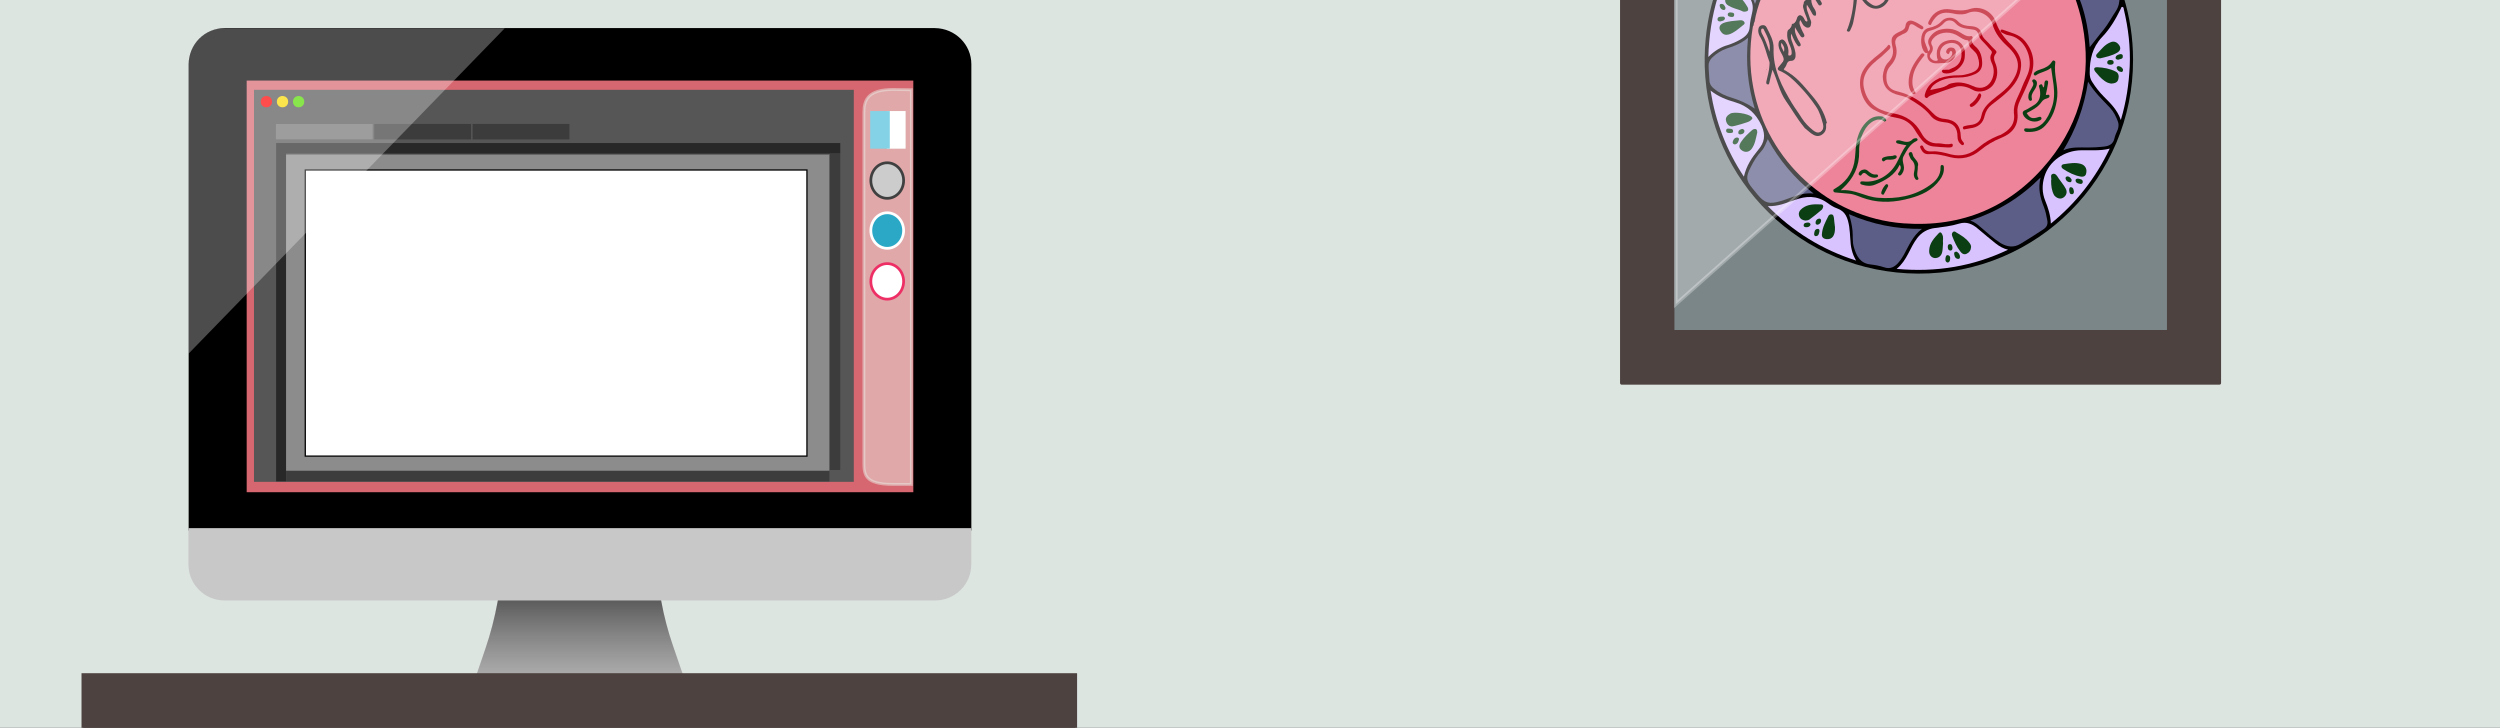 <?xml version="1.0" encoding="utf-8"?>
<!-- Generator: Adobe Illustrator 21.1.0, SVG Export Plug-In . SVG Version: 6.00 Build 0)  -->
<svg version="1.1" id="Layer_1" xmlns="http://www.w3.org/2000/svg" xmlns:xlink="http://www.w3.org/1999/xlink" x="0px" y="0px"
	 viewBox="0 0 900 262" style="enable-background:new 0 0 900 262;" xml:space="preserve">
<rect x="0" y="0" width="900" height="262" fill="#333333" stroke="none"/>
<style type="text/css">
	.st0{fill:#DDE5E1;stroke:#DDE5E1;stroke-linecap:round;stroke-linejoin:round;stroke-miterlimit:10;}
	.st1{fill:#4D4240;stroke:#4D4240;stroke-width:1.167;stroke-linecap:round;stroke-linejoin:round;stroke-miterlimit:10;}
	.st2{fill:#7B8689;stroke:#7B8689;stroke-miterlimit:10;}
	.st3{fill:#ED849A;}
	.st4{fill:#D9C3FF;}
	.st5{fill:#5D5E87;}
	.st6{fill:#030303;}
	.st7{fill:#B80014;}
	.st8{fill:#0C3E14;}
	.st9{fill:#B80114;}
	
		.st10{opacity:0.3;fill:#FFFFFF;stroke:#FFFFFF;stroke-width:1.303;stroke-linecap:round;stroke-miterlimit:10;enable-background:new    ;}
	.st11{fill:#C8C8C8;}
	.st12{fill:url(#SVGID_1_);}
	.st13{stroke:#000000;stroke-width:0.971;stroke-miterlimit:10;}
	.st14{fill:#D6666F;stroke:#D6666F;stroke-width:0.99;stroke-miterlimit:10;}
	.st15{opacity:0.5;fill:#EBEAE4;stroke:#EBEAE4;stroke-width:1.043;stroke-miterlimit:10;enable-background:new    ;}
	.st16{fill:#CCCCCC;stroke:#404040;stroke-width:0.99;stroke-miterlimit:10;}
	.st17{fill:#2AA8C6;stroke:#FFFFFF;stroke-width:0.99;stroke-miterlimit:10;}
	.st18{fill:#FFFFFF;stroke:#ED2F65;stroke-width:0.99;stroke-miterlimit:10;}
	.st19{fill:#FFFFFF;stroke:#FFFFFF;stroke-width:1.043;stroke-miterlimit:10;}
	.st20{fill:#83D2E5;stroke:#83D2E5;stroke-width:1.043;stroke-miterlimit:10;}
	.st21{fill:#C8C8C8;stroke:#C8C8C8;stroke-width:0.923;stroke-miterlimit:10;}
	.st22{fill:#565656;stroke:#565656;stroke-width:0.923;stroke-miterlimit:10;}
	.st23{fill:#FF0000;stroke:#FF0000;stroke-width:0.457;stroke-miterlimit:10;}
	.st24{fill:#FADA00;stroke:#FADA00;stroke-width:0.457;stroke-miterlimit:10;}
	.st25{fill:#55DA00;stroke:#55DA00;stroke-width:0.457;stroke-miterlimit:10;}
	.st26{fill:#737373;stroke:#737373;stroke-width:0.923;stroke-miterlimit:10;}
	.st27{fill:#3C3C3C;stroke:#3C3C3C;stroke-width:0.971;stroke-miterlimit:10;}
	.st28{fill:#282828;}
	.st29{fill:#8C8C8C;}
	.st30{fill:#3C3C3C;}
	.st31{fill:#FFFFFF;stroke:#000000;stroke-width:0.461;stroke-miterlimit:10;}
	.st32{opacity:0.3;}
	.st33{fill:#FFFFFF;}
	.st34{fill:#4D4240;stroke:#4D4240;stroke-width:1.307;stroke-miterlimit:10;}
</style>
<rect x="0.3" class="st0" width="899.5" height="261.6"/>
<g>
	<rect x="583.8" y="-0.7" class="st1" width="215.2" height="138.6"/>
	<rect x="603.3" y="-0.7" class="st2" width="176.3" height="119"/>
	<g>
		<path d="M651.9-1.1h-0.5h-0.3h-0.4H650h-0.5h-15.4h-1.5h-2h-0.9H626h-5h-2.7H617c-2.4,7.8-3.5,16.2-3.3,25
			c1.2,41.3,34.8,74.4,76.8,74.6c43.2,0.2,77.5-34.9,77.4-77c0-7.9-1.2-15.5-3.4-22.6H763h-14.6H747h-64.7h-3.6H671h-1.4h-0.9h-1.2
			H660h-0.8h-2.3h-0.7h-0.7h-0.3h-0.6h-0.4h-0.8H653C653-1.1,651.9-1.1,651.9-1.1z"/>
		<path class="st3" d="M631.6,8.1c0.5-3.2,1.4-6.2,2.6-9.2h15.9c-0.2,0.3-0.5,0.5-0.7,0.7c-1.2,0.8-1.4,2-1,3.2
			c0.4,1.1,0.4,2-1.1,2.2c-0.3,0-0.6,0.2-0.8,0.5c-1.4,2.3-3.5,4.1-3.9,7c-0.1,0.5-0.3,0.7-0.7,0.9c-0.3,0.1-0.6,0.2-0.8,0.3
			c-2.3,1.2-2.4,1.2-3.3-1.4c-0.3-0.8-0.6-1.6-1-2.4c-0.9-1.6-1.6-1.9-3.5-1.3C632.2,9,632.2,9,631.6,8.1z"/>
		<path class="st3" d="M668.7-1.1h-1.2H660h-0.8c-0.6,0.5-1.5,0.5-2.3,0h-0.7h-0.7h-0.3c0.1,0.5,0.5,0.9,0.8,1.4
			c0.8,1.1,0.6,1.7-0.8,2c-0.8,0.1-1.3,0.5-1.4,1.3c0,0.2-0.1,0.5-0.2,0.7c-0.1,0.1-0.1,0.2-0.3,0.2h-0.1c-0.6,0-0.8-0.6-1.1-1
			c-0.3-0.6-0.6-1.2-0.9-1.7c-0.2-0.4-0.5-0.8-1.1-0.7c-0.6,0.2-0.6,0.8-0.5,1.3c0.3,1.1,0.7,2.2,1.2,3.3c0.2,0.6,0.5,1.2,0.5,1.9
			c0,0.5,0,1.1-0.5,1.3c-0.6,0.3-1-0.2-1.5-0.6c-0.3-0.3-0.5-0.7-0.7-1s-0.4-0.9-1-0.6c-0.5,0.2-0.5,0.7-0.4,1.2
			c0.2,1.1,0.7,2,1.1,3c0.2,0.4,0.5,0.7,0.2,1.2c-0.8-0.5-1-1.3-1.5-2c-0.2-0.3-0.5-0.9-1-0.8c0,0,0,0-0.1,0h-0.1
			c-0.5,0.2-0.4,0.8-0.3,1.3c0.2,1.1,0.6,2.1,1.1,3.1c0.2,0.4,0.6,0.8,0.5,1.6c-1.1-1-1.4-2.2-2-3.2c-0.2-0.3-0.2-0.8-0.7-0.7
			c0,0,0,0-0.1,0h-0.1c-0.5,0.2-0.5,0.6-0.4,1c0.1,0.9,0.3,1.7,0.6,2.5c0.5,1.3,1,2.5,1,3.9c0,1.1-0.4,1.9-1.6,2
			c-0.5,0.1-0.9,0.3-1.2,0.7c-0.9,1.5-1.3,2.1-1.1,2.7c0,0.1,0.1,0.1,0.1,0.2c0.3,0.4,0.9,0.9,1.9,1.6c3.6,2.6,6.4,6,9.1,9.5
			c2,2.5,3.5,5.3,4.1,8.5c0.1,0.5,0.3,1.1,0.2,1.6c-0.3,2.2-2.3,3.1-4.3,2c-1.1-0.6-1.8-1.8-3.1-2.2l0,0c-0.1,0-0.2,0-0.2-0.1
			c-0.8-0.2-1.4-0.6-1.8-1.3c-3-4.7-6.6-9.1-8.3-14.6c-0.1-0.5-0.4-1-1-1c-0.5,0-0.6,0.6-0.8,1c-0.3,0.7-0.6,1.4-1.5,1.1
			s-1-1.1-0.8-1.9c0.4-1.4,0.4-2.9,1.2-4.2c0.2-0.3,0.3-0.7,0.2-1c-0.8-3.1-1.7-6.2-3.1-9c-0.5-1.1-1-2-0.7-3.3V11
			c0.1-0.4,0-0.6,0-0.9c-0.2-0.6-0.7-0.8-1.5-0.9c-0.1,0.2-0.2,0.4-0.2,0.6c-1.2,7.3-1.2,14.5,0.2,21.8c4.9,26.3,27.3,46.8,54,48.8
			c21.3,1.6,39.1-6,52.5-22.6c11.5-14.3,15.4-30.9,12-48.9c-0.7-3.6-1.7-7-2.9-10.3h-64.7h-3.6H671h-1.4h-0.9V-1.1z"/>
		<path class="st4" d="M722.9,89.9c-12.6,6-25.8,8.2-40.1,6.9c3.8-3.1,4.7-7.6,7.4-11.1c1.6-2.1,3.8-3.3,6.3-3.6
			c3-0.4,5.9-0.7,8.8-1.6c2.7-0.8,4.7,0.1,6.7,1.8c2.1,1.8,4.3,3.6,6.4,5.3C719.8,88.7,721.2,89.5,722.9,89.9z"/>
		<path class="st5" d="M734.6,63.9c-1,4-0.1,7.3,1.2,10.6c0.6,1.5,0.9,3.1,1.2,4.7c0.3,1.3,0,2.4-1.3,3.3c-2.7,1.8-5.4,3.5-8.2,5.2
			c-2.6,1.6-4.9,1.2-7.3-0.2c-2.5-1.6-4.7-3.6-6.9-5.5c-1.2-1-2.2-2-4-2.6C719.1,76.2,727.3,71.2,734.6,63.9z"/>
		<path class="st3" d="M656.5,44.5c0.3,1.3-0.2,2.6-1.2,3.2c-1.2,0.7-2.1,0.1-3-0.5c-2.4-1.7-3.9-4.2-5.6-6.5
			c-4-5.2-6.1-11.3-8.4-17.3c-0.5-1.2-0.4-2.5-0.3-3.8c0.2-3-0.5-5.7-1.8-8.4c-0.2-0.4-0.3-0.8-0.6-1.1c-0.4-0.5-0.8-0.8-1.5-0.6
			c-0.6,0.2-0.8,0.7-0.8,1.3c-0.1,0.8,0.2,1.5,0.6,2.2c1.6,2.9,2.3,6,3.4,9.1c0.4,1.1-0.1,2.3-0.2,3.5c-0.2,1.2-0.6,2.3-0.6,3.5
			c0.6-1,0.6-2.1,0.9-3.1c0.1-0.4,0.1-0.9,0.6-1h0.1c0,0,0,0,0.1,0c0.5,0,0.6,0.5,0.8,0.8c1,2.2,1.7,4.4,2.5,6.7
			c1.4,3.6,4.1,6.4,5.9,9.7c0.7,1.2,1.8,2.1,2.3,3.5c0,0.1,0.1,0.2,0.1,0.3c-1.3-0.1-2.1-0.7-2.8-1.8c-1.2-2.1-2.5-4.1-4-6.1
			c-1.8-2.5-3-5.2-4-8.1c-0.2-0.4-0.2-0.9-0.7-1.1c-0.4,0.3-0.4,0.8-0.5,1.2c-0.1,1-0.7,1.5-1.7,1.3c-1-0.1-1.5-0.9-1.4-1.8
			c0.2-1.4,0.3-3.1,1-4.2c1-1.5,0.2-2.7-0.2-3.9c-0.9-2.7-1.4-5.6-3.1-8c-0.3-0.5-0.2-1.1,0-1.6c0.3-1.1,0.1-2-1.1-2.4
			c0-0.5,0-1.1,0.3-1.6c0.5,0.7,1,0.5,1.6,0.2c1.5-0.8,2.9-0.4,3.6,1.1c0.8,1.6,1.5,3.3,2.2,4.9c1.1-0.2,1.6-1.5,2.8-1.4
			c0.1,0,0.3-0.2,0.3-0.3c-0.5-2,1.6-2.9,1.8-4.7c0-0.4,0.3-0.7,0.7-0.9c0.6-0.2,0.9-0.6,1.1-1.3c0.2-0.8,0.9-1.2,1.7-1.3
			c1,0,0.9-0.5,0.7-1.2c-0.6-1.7-0.6-3.2,1.2-4.2c0.1-0.1,0.2-0.2,0.4-0.3h1.5c-0.2,0.7-0.6,1.2-1.2,1.6c-0.7,0.4-0.8,1.1-0.6,1.9
			c0.2,1.2,0.7,2.3,1.1,3.5c0.2,0.4,0.3,0.7,0.4,1.1c0,0.4,0.1,0.9-0.3,1.1c-0.4,0.2-0.7-0.2-1-0.5c-0.1-0.2-0.2-0.3-0.3-0.5
			c-0.3-0.5-0.6-1.1-1.3-1.1c-0.8,0-0.7,0.9-1,1.4c-0.6,1-1.5,1.8-2.2,2.7c-1.2,1.5-1.1,3-0.7,4.5c0.2,0.8,0.6,1.5,0.8,2.3
			c0.1,0.5,0.3,1,0.3,1.5c0,0.8,0.1,2-1,2c-1.2,0-0.9-1.1-0.9-1.9c0-1.2-0.2-2.2-0.9-3.2c-0.3-0.4-0.6-0.7-1.1-0.6
			c-0.4,0.2-0.5,0.6-0.5,1c-0.1,1.1,0.3,2,0.8,2.9c1.3,2.3,1.3,3-0.5,5c-0.7,0.8-0.5,1.2,0.3,1.6c5.9,3,9.5,8.2,13.1,13.4
			C655.5,40.5,656,42.6,656.5,44.5z"/>
		<path class="st3" d="M652.9-1.1h0.4c0.1,0.2,0.2,0.3,0.3,0.5c0.5,0.5,0.7,1.3,1.5,1.6c0-0.7-0.5-1.2-0.8-1.7
			c-0.1-0.1-0.2-0.3-0.2-0.4h0.4h0.6h0.3c0.1,0.4,0.3,0.6,0.6,0.9c0.8,0.6,1,1.3,0.8,2.1c-0.2,0.9-1.1,0.8-1.8,0.8
			c-0.6,0-0.9,0.1-0.8,0.9c0.1,0.6-0.3,1.1-0.8,1.5c-0.1-0.2-0.2-0.4-0.3-0.6c-0.5-1-0.9-2-1.4-3c-0.2-0.4-0.4-0.7-0.4-1.1
			c0-0.5-0.1-1,0.1-1.5h0.5H652.9z"/>
		<path class="st3" d="M660-1.1c-0.3,0.4-0.8,0.7-1.4,0.7c-1,0.1-1.7-0.1-2.4-0.7H660z"/>
		<path class="st5" d="M691.9,82.4c-3.3,2.5-4.7,6-6.5,9.3c-0.5,0.8-1,1.7-1.6,2.4c-1.4,1.8-3.1,3-5.6,2.1c-1.5-0.5-3.1-0.8-4.8-1
			c-3.8-0.4-5.1-3.1-6-6.2c-0.6-2-0.3-4-0.5-6c-0.2-1.9-0.6-3.8-1.3-5.9C674.1,80.8,682.7,82.5,691.9,82.4z"/>
		<path class="st4" d="M636.4,74.2c3.7,0.2,6.7-1.2,9.7-2.2c4.1-1.5,7.9-1.7,11.7,1c1.1,0.8,2.3,1.6,3.5,2c3.2,1.1,3.9,3.6,4.4,6.5
			c0.2,1.4,0.3,2.9,0.4,4.4c0.1,2.8,0.6,5.4,2.1,7.9C656,89.9,645.6,83.5,636.4,74.2z"/>
		<path class="st5" d="M763-1.1c0.1,1.8-0.3,3.6-1.3,5.1c-1.5,2.2-2.7,4.6-4.4,6.7c-1.7,2-3.2,4.1-5,6.3c-0.4-5.4-1.3-10.6-3-15.6
			c-0.3-0.8-0.6-1.6-0.9-2.4L763-1.1L763-1.1z"/>
		<path class="st4" d="M763.5,43.2c-1.3-3.7-3.7-6-6.1-8.4c-1.6-1.6-3-3.4-4.2-5.3c-0.7-1-0.9-2.1-0.9-3.3c0-4.8,0.9-9.1,4.4-12.8
			c2.9-3,5-6.6,6.8-10.3c0.1-0.3,0.2-0.7,0.6-0.6c0.5,0.1,0.4,0.7,0.5,1c1.6,6.7,2.4,13.5,2.1,20.3
			C766.4,30.2,765.5,36.5,763.5,43.2z"/>
		<path class="st5" d="M652.9,69.7c-4.4-0.6-8,1.6-11.9,2.7c-4.1,1.2-5.7,0.8-8.4-2.5c-0.6-0.7-1.2-1.5-1.8-2.2
			c-2.3-2.8-2.3-4.1-0.5-7.6c1-2,2.2-4,3.8-5.7c1.1-1.2,1.6-2.7,2.3-4.3C640.6,57.8,646.1,64.2,652.9,69.7z"/>
		<path class="st5" d="M632.7-1.1c-0.3,0.8-0.6,1.6-0.9,2.5c-0.3-0.9-0.7-1.7-1.1-2.5H632.7z"/>
		<path class="st4" d="M738.3,80.5c-0.1-3.1-1-5.7-2-8.2c-1.2-2.9-1.2-5.8-0.3-8.8c1.7-5.5,7.1-9.3,13.2-9.4
			c3.4-0.1,6.8,0.3,10.3-0.6C754.4,64.2,747.4,73.1,738.3,80.5z"/>
		<path class="st5" d="M751.7,29.4c2.3,3.9,5.2,6.5,7.9,9.4c1.4,1.5,2.2,3.2,2.9,5.1c0.3,0.9,0.2,1.8-0.1,2.7
			c-0.4,1.1-1,2.1-1.2,3.2c-0.5,2.2-2,2.8-4,3c-1.8,0.2-3.6,0.3-5.4,0.3c-3,0-6.1-0.3-9,1C747.3,46.6,750.3,38.6,751.7,29.4z"/>
		<path class="st5" d="M631.7,39.1c-2.6-1.8-5.3-3-8.2-3.9c-2.4-0.7-4.6-1.7-6.6-3.4c-0.9-0.7-1.5-1.7-1.5-2.9
			c-0.1-1.8-0.3-3.6-0.3-5.4c0-1,0.4-1.8,1.1-2.6c1.6-1.6,3.5-2.8,5.6-3.5c2.6-0.8,5.1-1.8,7.5-3.8
			C628.4,22.5,629.2,30.8,631.7,39.1z"/>
		<path class="st4" d="M615.8,32.6c2.8,2.2,5.7,3.3,8.8,4.2c4.5,1.3,7.6,4.1,9.6,8.5c1.5,3.4,1,6-1.2,8.6c-2.3,2.8-4.3,5.7-5.2,9.7
			C621.5,54.1,617.6,43.9,615.8,32.6z"/>
		<path class="st4" d="M630.8,4.4c-0.4,1.7-0.8,3.5-0.9,5.2c-0.1,2.4-1.7,3.7-3.5,4.7c-1.4,0.8-2.8,1.4-4.3,1.9
			c-2.6,0.7-4.9,2.1-7.1,4.3c0.2-7.5,1.3-14.7,3.4-21.6h11.3C630.8,0.5,631.3,2.3,630.8,4.4z"/>
		<path class="st6" d="M652.9-1.1L652.9-1.1h1.7c0.1,0.2,0.2,0.5,0.4,0.7c0.2,0.4,0.5,0.8,0.7,1.2c0.2,0.3,0.3,0.7-0.1,1
			c-0.4,0.3-0.8,0.2-1-0.2C654,0.6,653.5-0.2,652.9-1.1z"/>
		<path class="st6" d="M657.4,45.4c0.1,1.4-0.5,2.5-1.7,3.2s-2.4,0.3-3.4-0.4c-0.9-0.6-1.7-1.4-2.6-2.1c-0.1-0.1-0.2-0.3-0.3-0.4
			c-2.4-2.9-4.3-6.3-6.5-9.4c-2.3-3.3-3-7.3-4.8-11.2c0,0,0,0,0-0.1c0,0,0,0,0,0.1c-0.4,1.6-0.8,3-1.1,4.5c-0.1,0.4-0.1,0.9-0.6,0.8
			c-0.6-0.1-0.6-0.6-0.5-1.1c0.4-1.9,1-3.7,1.1-5.7c0-0.4,0.1-0.9,0-1.3c-1.1-2.9-1.7-6.1-3.2-8.8c-0.4-0.6-0.7-1.3-0.8-2
			c0-0.2-0.1-0.5,0-0.7c0-0.1,0-0.1,0-0.2c0.1-0.8,0.4-1.3,1.2-1.5s1.5,0.1,1.8,0.8c1.2,2.4,2.6,4.8,2.5,7.5
			c-0.3,7.5,3,13.8,6.7,19.9c1.1,1.8,2.4,3.5,3.5,5.3c1.1,1.7,2.5,3.1,4,4.3c0.8,0.6,1.6,1.1,2.6,0.6c1.1-0.6,1.3-1.7,1-2.8
			c-0.6-2.2-1.2-4.4-2.5-6.3c-1.8-2.7-3.8-5.1-6-7.4c-2.1-2.2-4.2-4.3-7.1-5.5c-1-0.4-0.8-1-0.2-1.6c2-2,2.1-2.4,0.7-4.9
			c-0.6-1.1-1.1-2.2-0.9-3.5c0.1-0.6,0.3-1.1,1-1.2c0.6-0.2,1,0.2,1.4,0.7c0.9,1.3,1.3,2.7,1.1,4.3c0,0.4-0.2,1,0.5,1.1
			c0.7,0,0.7-0.5,0.7-1.1c0.1-1.4-0.5-2.6-1-3.8c-0.4-1.1-0.7-2.2-0.6-3.4c0-0.6,0.1-1.3,0.7-1.6c0.7-0.3,0.9-0.7,0.9-1.4
			c0-0.2,0.1-0.5,0.2-0.5c1.6-0.1,1.4-1.6,1.9-2.5s1.5-0.7,2.2,0.3c0.4,0.6,0.5,1.4,1.1,1.8c0.1,0,0.2,0,0.4,0.1
			c0-1.5-0.8-2.7-1.2-4c-0.8-2.5-0.8-2.5,1.1-4.2c0.2-0.2,0.2-0.5,0.3-0.8l0,0h1.2c-0.3,1,0,1.9,0.4,2.9c0.4,0.8,1.1,1.5,1.2,2.5
			c0,0.3,0,0.5-0.1,0.9c-0.8,0.2-1.1-0.3-1.4-0.9c-0.5-1-1.1-2-1.8-3c-0.4,1.6,0.5,2.9,0.9,4.4c0.2,0.8,0.8,1.5,0.6,2.3
			c-0.1,0.6-0.1,1.3-0.8,1.5c-0.6,0.2-1.1-0.1-1.5-0.4c-0.8-0.5-1-1.5-1.6-2.3c-0.7,1.2,0.1,2.2,0.4,3.2c0.2,0.6,0.6,1.2,0.9,1.8
			c0.2,0.4,0.4,0.9-0.2,1.2c-0.4,0.2-0.8-0.1-1-0.4c-0.6-0.9-1.2-1.8-1.9-3c0-0.1-0.1-0.1-0.1-0.2c0,0.1,0,0.1,0,0.2
			c-0.2,1.7,0.5,2.9,1.1,4.2c0.2,0.4,0.5,0.8,0.7,1.2s0.5,0.9,0,1.2c-0.5,0.3-0.8-0.1-1.1-0.5c-0.8-1.1-1.4-2.4-2-4V12v0.1
			c-0.4,1.3,0,2.3,0.4,3.3c0.5,1.5,1.2,3,1.1,4.7c0,1-0.6,1.8-1.5,1.8c-1.2,0-1.5,0.6-1.8,1.5c-0.2,0.6-0.6,1-1,1.6
			c0,0,0,0.1-0.1,0.1c0.1,0,0.1,0,0.2,0.1c4.3,2,7.1,5.7,10.1,9.2c2.5,2.9,4.5,6.1,5.4,9.9C657.3,44.3,657.4,44.9,657.4,45.4z"/>
		<path class="st7" d="M702.6,24.6c3.4-1.1,4-4.3,3.3-6.9c-0.6-1.9-2.6-2.7-4.8-2c-1.9,0.6-3,2.4-2.6,4.2c0.3,1.1,1,1.6,2.2,1.5
			c1.1-0.2,2.3-1.5,2.1-2.5c0-0.2-0.1-0.4-0.3-0.5s-0.5,0-0.6,0.3c-0.2,0.6-0.4,1.1-1,0.5c-0.5-0.4-0.3-1,0.1-1.5
			c0.5-0.6,1.2-0.7,2-0.5s1,0.8,1.1,1.5c0.2,1.9-1.6,3.9-3.7,4c-0.9,0-1.7,0-2.6,0.1c-3,0.3-4.6-1.5-3.8-4.4c0.5-0.7,0.3-1.5,0-2.2
			c-0.5-1.4-0.1-2.5,0.8-3.5c2.3-2.8,6.8-3.6,10.3-1.8c1.4,0.7,2.7,1.8,4.4,1.9c0.7,0,1,0.7,0.9,1.4c-0.1,1.1,0.4,1.9,1.2,2.7
			c2.2,2,2.5,4.6,2.1,7.3c-0.2,1.6-1.4,2.6-2.8,3.1c-1.6,0.7-3.3,1-5,1.1c-2.5,0.1-5.1,0.2-7.4,1.4c-1,0.5-1.9,1-2.7,2.1
			c1.6-0.3,3.1-0.3,4.4-1.1c2.9-1.7,6-1.8,9.2-0.5c0.1,0.1,0.3,0.1,0.4,0.2c1.9,1,3.9,1.3,5.6-0.2c1.7-1.5,2.3-3.6,1.7-5.8
			c-0.5-1.7-1.3-3.4-0.7-5.3c0.2-0.6-0.4-1.2-0.9-1.7c-1.6-1.7-3.2-3.2-4-5.5c-0.2-0.5-0.7-0.8-1.2-0.8c-0.7-0.1-1.3-0.3-1.9-0.3
			c-1.8-0.2-3.3-0.8-4.6-2.1c-1.2-1.2-2.4-1.2-3.7,0s-2.7,1.9-4.3,2.5c-2.7,1-3.2,2.3-2.2,5c0.3,0.8,0.9,1.5,0.5,2.5
			c-0.3,0.3-0.7,0.5-1.1,0.1c-1.6-1.4-1.9-5.8-0.5-7.6c0.5-0.7,1.1-1.1,2-1.3c1.7-0.3,3.2-1,4.5-2.4c1.6-1.7,4.4-1.6,5.9,0.1
			c1.3,1.4,2.9,1.6,4.5,1.7c2.1,0.1,3.6,0.8,4.1,3c0.3,1.3,1.5,2.1,2.4,3.1c0.8,0.9,1.6,1.8,2.5,2.6c0.5,0.5,0.4,0.9,0,1.3
			c-0.8,1-0.6,1.9-0.2,3c1.1,2.5,1.1,5-0.2,7.4c-1.5,2.9-5.5,3.9-7.7,2.6c-1.8-1-3.7-1.6-5.8-1.3c-0.7,0.1-9.7,3.2-10.1,3.6
			c-0.3,0.3-0.6,0.8-1.1,0.5c-0.6-0.3-0.4-0.9-0.3-1.4c0.7-2.6,2.4-4.3,4.7-5.4c0.2-0.1,0.4-0.2,0.6-0.4c1.5-1.1,3.2-1.3,4.9-1.3
			c1.8,0,3.6-0.2,5.4-0.6c3.8-0.9,4.8-4.4,2-7.3c-1-1-1.9-1.9-2.2-3.4c0-0.3-0.2-0.5-0.4-0.6c-2.1-0.8-3.9-2.4-6.2-2.7
			c-1.5-0.2-2.8,0.1-4.1,0.8c-1.5,0.8-1.8,1.7-1.5,3.4c0.2,1,0.1,1.9-0.3,2.8c-0.2,0.4-0.4,0.8-0.2,1.3c0.2,0.4,0.5,0.8,1.1,0.7
			c0.5-0.1,0.3-0.6,0.3-0.9c-0.1-1.5,0.1-2.9,1-4.2c1.7-2.2,4-2.2,6.3-1.7c2,0.4,3,2,3.3,3.9c0.8,4.2-2.4,8.3-6.7,8.6
			c-0.5,0-0.9,0-1.3-0.2c-0.4-0.2-0.7-0.6-0.6-1.1c0.1-0.5,0.6-0.7,1-0.5C700.9,25.2,701.8,24.9,702.6,24.6z"/>
		<path class="st6" d="M667.4-1.1h1.2c-0.3,3.2-0.8,6.1-1.4,9c-0.2,1-0.6,2-1.1,3c-0.2,0.4-0.5,0.7-1,0.4c-0.4-0.2-0.2-0.6,0-0.9
			C666.5,6.7,667.2,2.8,667.4-1.1z"/>
		<path class="st6" d="M682.3-1.1c-0.4,0.5-1,0.8-1.9,0.8c-0.4,0-0.5,0.2-0.6,0.5c-2,3.6-6,3.9-8.6,0.8c-0.5-0.6-1-1.3-1.6-2h1.4
			c0.8,1.1,1.8,2,3,2.7c1.5,0.9,2.7,0.1,3.9-0.8c0.7-0.6,0.8-1.2,0.8-1.8h3.6V-1.1z"/>
		<path class="st3" d="M702.6,24.6c-0.7,0.6-1.6,0.5-2.5,0.5c-0.4,0-1-0.2-1,0.5c0,0.6,0.5,0.7,1,0.8c3.2,0.5,7-2.6,7.2-5.8
			c0.1-1.4,0.2-2.7-0.6-4c-1.4-2.4-4-2.7-6.6-1.7c-2.3,0.9-3.4,3.5-2.7,6.1c0.1,0.2,0.3,0.4,0.1,0.8c-1,0.3-1.8-0.1-2.5-0.9
			c-0.6-0.8,0-1.4,0.4-2c0.5-0.8,0.6-1.8,0.1-2.6c-0.5-1-0.2-1.7,0.5-2.5c1.8-2.1,5.3-2.7,8.1-1.3c1.4,0.7,2.6,1.9,4.2,2
			c0.4,0,0.4,0.4,0.4,0.7c-0.1,1.2,0.7,2,1.5,2.7c0.7,0.7,1.4,1.3,1.7,2.3c1.3,3.8,0.4,5.4-3.4,6.4c-1,0.3-2.1,0.5-3.1,0.5
			c-2.4,0-4.8,0.2-7.2,1.1c0.3-0.6,0.4-1.1,0.1-1.7c-0.5-0.9,0.1-1.4,0.6-1.9c0.6-0.6,1,0,1.4,0.3C701.1,25.3,701.9,24.4,702.6,24.6
			z"/>
		<path class="st8" d="M662.7,68.5c5-0.5,8.9,2.4,13.4,2.7c6.7,0.5,13.1-0.6,18.6-4.5c2.2-1.5,4-3.5,3.9-6.5c0-0.4,0.1-0.9,0.6-0.8
			c0.5,0,0.6,0.5,0.6,0.9c0.1,1.7-0.5,3.2-1.5,4.5c-2.7,3.7-6.6,5.5-10.8,6.6c-5.1,1.4-10.3,1.8-15.4,0.3c-2.3-0.6-4.4-1.9-6.8-2
			c-1.5-0.1-2.9-0.3-4.4-0.4c-0.4,0-0.8-0.1-0.9-0.6c-0.1-0.5,0.3-0.6,0.6-0.8c3.6-2.1,6-5.1,6.9-9.2c0.5-2.4,0.4-4.9,0.8-7.4
			c0.6-3.1,1.8-5.9,4.3-8c1.4-1.2,3-1.6,4.8-1.4c0.6,0.1,1.1,0.4,1.5,1c0.2,0.2,0.2,0.5-0.1,0.7c-0.1,0.1-0.4,0.2-0.5,0.1
			c-1.2-0.9-2.5-0.8-3.7-0.2c-1.6,0.8-2.8,2.2-3.6,3.8c-1.2,2.3-1.8,4.7-1.7,7.2c0.1,5.4-2,9.7-5.9,13.3
			C663.2,67.9,663.1,68.1,662.7,68.5z"/>
		<path class="st7" d="M727.6,23.7c-0.2,4-2.4,7-5.2,9.6c-1.7,1.6-3.6,3-5.4,4.4c-1.3,1-2.1,2.3-2.5,3.9c-0.6,2.9-2.5,4.3-5.3,4.6
			c-0.6,0.1-1.1,0.2-1.6,0.3c-0.4,0.1-0.8,0.2-0.9-0.2c-0.2-0.5,0.1-0.8,0.5-0.9c0.7-0.2,1.4-0.3,2.1-0.4c2.1-0.2,3.6-1.1,4-3.3
			c0.6-3.2,3.1-5,5.4-6.9c1.8-1.4,3.7-2.8,5.1-4.7c3.8-5.1,3.6-9.1-1.1-13.4c-2.5-2.3-4.5-4.7-5.4-8c-1.1-3.6-5.6-5.5-8.9-4
			c-1.3,0.6-2.7,0.5-4,0.4c-0.6-0.1-1.1-0.2-1.6-0.3c-3.6-0.7-5.5,0.2-7.3,3.3c-0.2,0.4-0.3,1.2-1,0.8c-0.6-0.3-0.3-1,0-1.5
			c1.5-3.1,4.4-4.6,7.8-4c2.4,0.4,4.6,0.6,7-0.2c3.6-1.2,7.8,0.8,9.1,4.5c1.2,3.5,3.2,6.1,5.8,8.6C725.9,18.2,727.8,20.5,727.6,23.7
			z"/>
		<path class="st7" d="M725,40.7c-0.3-3.5,1.8-6.2,2.9-9.3c0.8-2.2,2.1-4.1,2.6-6.4c1.1-4.9-1.9-11.5-7.4-12.3
			c-0.9-0.1-1.7-0.6-2.5-1c-0.3-0.1-0.5-0.4-0.4-0.7c0.1-0.4,0.5-0.4,0.8-0.3c2.8,1.1,5.9,1.5,8,4.1c3.3,4,3.8,8.4,1.9,13.1
			c-1.1,2.8-2.4,5.6-3.7,8.3c-0.7,1.5-1.1,2.9-0.9,4.5c0.4,4.5-1.8,7.3-5.8,8.9c-2.8,1.1-5.3,2.6-7.6,4.5c-3.1,2.6-6.8,3.5-10.8,2.5
			c-2.6-0.7-5.1-1.3-7.8-1.1c-1.5,0.1-2.3-0.8-2.9-2.1c-0.2-0.4-0.3-0.8,0.2-1c0.4-0.2,0.7,0.2,0.8,0.5c0.6,1.4,1.7,1.7,3,1.6
			c2.4-0.2,4.7,0.5,7,1.1c3.8,0.9,7.1-0.1,10-2.6c2-1.7,4.2-3,6.6-4c0.4-0.2,0.8-0.3,1.1-0.4C723.5,46.9,725.6,44.6,725,40.7z"/>
		<path class="st7" d="M677.8,27.4c0.2-1.7,0.6-3.6,2.1-5.1c1.4-1.5,1.9-3.2,1.4-5.3c-0.8-3.5-0.3-4.3,3-5.8c0.9-0.4,1.6-0.9,1.7-2
			c0.2-1.6,1.5-2.2,3-1.5c1,0.4,2,1,2.9,1.6c0.3,0.2,0.6,0.4,0.5,0.9c-0.2,0.5-0.7,0.4-1,0.2c-0.8-0.4-1.5-0.8-2.2-1.3
			c-1.2-0.7-1.7-0.5-2,0.9c-0.2,0.9-0.6,1.6-1.5,2c-0.6,0.2-1.1,0.5-1.6,0.8c-1.5,0.6-2.1,1.8-1.7,3.3c0.9,3,0.2,5.4-1.9,7.7
			c-1.1,1.2-1.5,2.8-1.4,4.4c0.1,2.6,1.3,4.1,4,4.7c5,1.2,9.1,3.9,12.5,7.6c1.3,1.4,2.6,2.2,4.5,2.3c3.9,0.4,5.7,2.4,5.8,6.4
			c0,0.8,0.4,1.4,0.9,2c0.2,0.2,0.4,0.6,0.1,0.9c-0.3,0.3-0.7,0.1-0.9-0.1c-0.9-0.7-1.3-1.6-1.3-2.8c0-3.3-1.5-5-4.8-5.2
			c-2-0.2-3.7-0.8-5-2.5c-2.1-2.6-5-4.4-7.9-6.1c-1.4-0.8-3.1-1-4.6-1.5C679.3,32.8,677.8,30.8,677.8,27.4z"/>
		<path class="st7" d="M701.1,51.9c0.2,0,0.4,0,0.4,0c0.5,0.1,1.4-0.6,1.5,0.3c0.1,0.9-0.9,0.9-1.6,0.9c-1.9-0.1-3.7-0.2-5.6-0.4
			c-2.2-0.3-3.6-1.7-4.8-3.4c-0.7-1-1.3-1.9-1.9-2.9c-1.4-2.1-3.4-3.4-5.9-3.9c-3-0.5-5.9-1.5-8.6-3c-4.3-2.3-6.3-9.4-4.1-13.7
			c1.4-2.7,3.6-4.5,5.9-6.3c1-0.8,2-1.7,2.9-2.7c0.3-0.3,0.5-1,1-0.5c0.4,0.4,0.3,1-0.1,1.4c-1,0.9-1.9,1.8-2.9,2.7
			c-2.1,1.7-4.3,3.3-5.6,5.9c-1.2,2.4-1.1,4.6-0.2,7.1c1.7,4.9,5.7,6.6,10.1,7.4c4.6,0.8,7.9,3.1,10.1,7.1c1.3,2.5,3.3,3.9,6.3,3.7
			C699,51.6,700.1,52,701.1,51.9z"/>
		<path class="st8" d="M738.4,24.4c-1.6,1.4-3.7,1.5-5.3,2.6c-0.2,0.2-0.6,0.3-0.8,0c-0.3-0.3-0.1-0.7,0.1-0.9
			c0.7-0.7,1.6-0.9,2.4-1.2c1.6-0.5,3-1.2,3.9-2.7c0.2-0.3,0.4-0.5,0.7-0.4s0.6,0.3,0.5,0.7c-0.6,4.2,1.1,8.2,0.7,12.4
			c-0.4,3.9-1.6,7.4-4.3,10.3c-1.7,1.9-4,2.4-6.5,2.3c-0.5,0-1.1-0.1-1.1-0.8c0-0.5,0.4-0.5,0.8-0.5c5.4,0.7,7.7-3.5,9.1-7.4
			c1-2.6,1-5.4,0.7-8.1C739,28.6,738.7,26.6,738.4,24.4z"/>
		<path class="st8" d="M686.3,52.3c-1.2-0.2-2.1-0.4-3-0.6c-0.4-0.1-0.8-0.3-0.7-0.8c0.1-0.4,0.5-0.4,0.9-0.4s0.7,0.1,1,0.2
			c1.4,0.4,2.8,0.8,4.1-0.6c0.2-0.2,0.5-0.3,0.8-0.3c0.4-0.1,0.7-0.1,0.9,0.3c0.1,0.3-0.1,0.6-0.4,0.7c-2.4,1.1-3.4,3.3-4.6,5.4
			c-0.6,1.1-0.2,2.2,0,3.2c0.3,1.2,0.1,2.2-0.6,3.2c-0.3,0.4-0.7,0.8-1.1,0.5c-0.6-0.3-0.2-0.8,0.1-1.2c0.5-0.8,0.9-1.6,0.2-2.6
			c-1.8,3.8-5.1,5.6-8.7,7.1c-1.6,0.7-3.2,0.6-4.8,0.1c-0.4-0.1-0.8-0.3-0.7-0.8s0.6-0.4,1-0.4c4.8,0.6,9.6-2.1,12-6.5
			C683.9,56.7,684.6,54.4,686.3,52.3z"/>
		<path class="st8" d="M735.6,31.5c0.5-0.5,0.3-1.2,0.4-1.7c0.1-0.5,0.3-1,0.9-0.8c0.6,0.1,0.4,0.6,0.4,1c-0.2,1.3-0.5,2.7-0.8,4.1
			c0.4,0.3,1.2-0.4,1.3,0.4c0.1,0.7-0.6,0.8-1.1,1c-0.8,0.2-1.3,0.6-1.8,1.3c-1.3,1.9-3.4,2.9-5.3,3.9c1.1,1.8,2,2.2,4.1,1.5
			c0.4-0.1,0.9-0.4,1.2,0.2c0.2,0.6-0.3,0.8-0.7,1c-2,1-5.1-0.1-5.9-2.2c-0.4-1,0.3-1.4,0.9-1.6c0.9-0.4,1.7-1,2.6-1.5
			c2.5-1.3,3-3.5,2.5-6c-0.1-0.6-0.6-1.3,0.1-1.6C735.4,29.9,735.2,31,735.6,31.5z"/>
		<path class="st7" d="M687.1,29.6c0-3.9,1.9-6.9,4.2-9.8c0.3-0.4,0.7-0.9,1.3-0.4c0.5,0.4,0,0.8-0.3,1.1c-1.7,2.2-3.3,4.5-3.7,7.3
			c-0.3,1.7-0.2,3.4,0.7,5c0.2,0.4,0.6,0.9-0.1,1.1c-0.5,0.2-0.8-0.2-1-0.6C687.3,32.2,687.1,30.9,687.1,29.6z"/>
		<path class="st8" d="M690.4,60c0.1,1.5-0.6,2.9,0.2,4.1c0.1,0.2,0,0.5-0.2,0.6c-0.4,0.2-0.7,0-0.9-0.3c-0.6-0.8-0.6-1.7-0.4-2.6
			c0.4-1.7,0.3-3.2-1.1-4.4c-0.1-0.1-0.2-0.3-0.3-0.5c-0.2-0.7-1.1-1.7-0.1-2.1c0.9-0.4,0.9,0.9,1.2,1.5
			C689.5,57.5,691,58.4,690.4,60z"/>
		<path class="st8" d="M730.2,34.7c0-1.1,0.6-1.9,1.1-2.8c0.4-0.8,1.1-1.5,0.4-2.5c-0.2-0.2-0.1-0.5,0.1-0.7c0.3-0.2,0.6-0.2,0.8,0
			c0.8,0.5,0.8,1.2,0.6,2s-0.7,1.6-1.2,2.3c-0.4,0.7-0.7,1.3-0.6,2.1c0.1,0.5,0.3,1.1-0.4,1.2c-0.6,0-0.7-0.7-0.8-1.1
			C730.2,35.1,730.2,34.9,730.2,34.7z"/>
		<path class="st8" d="M671.2,61c0.3,0,0.8,0.1,1.1,0.4c0.9,0.8,1.9,1.6,3.2,1.4c0.3,0,0.6,0.1,0.6,0.5s-0.3,0.5-0.6,0.6
			c-1.2,0.3-2.2-0.1-3.1-0.8c-0.7-0.6-1.4-1.5-2.3-0.1c-0.2,0.3-0.5,0.3-0.8,0c-0.3-0.2-0.2-0.5-0.1-0.8
			C669.6,61.5,670.2,61.1,671.2,61z"/>
		<path class="st9" d="M709.6,38.5c-0.1,0-0.3-0.1-0.4-0.3c-0.2-0.3-0.1-0.6,0.2-0.8c1.3-0.9,2.2-2,2.8-3.4c0.2-0.5,0.7-0.6,1,0.1
			C713.6,35.1,710.9,38.6,709.6,38.5z"/>
		<path class="st8" d="M682,55.9c0.4,0,0.7,0,0.8,0.4c0.1,0.3-0.1,0.6-0.4,0.8c-0.6,0.3-1.2,0.4-1.9,0.4c-0.6,0-1.3-0.2-1.9,0.3
			c-0.3,0.3-0.7,0.5-1,0s0-0.9,0.4-1.1c0.4-0.2,1-0.3,1.4-0.4C680.3,56.1,681.2,56.3,682,55.9z"/>
		<path class="st8" d="M677.9,70.1c-0.7-0.1-0.7-0.5-0.6-1c0.3-1,0.8-1.8,1.5-2.6c0.2-0.2,0.5-0.3,0.7-0.1c0.2,0.1,0.3,0.4,0.2,0.7
			c-0.5,0.9-1,1.9-1.5,2.8C678.2,70,678,70.1,677.9,70.1z"/>
		<path class="st8" d="M699.5,87.6c-0.1,1.1-0.1,2.2-0.3,3.1c-0.3,1.5-1.4,2.3-2.8,2.2c-1.2-0.2-2-1.2-1.9-2.7
			c0.1-2.7,1.8-4.5,3.5-6.3c0.6-0.6,1,0,1.2,0.5C699.8,85.5,699.3,86.6,699.5,87.6z"/>
		<path class="st8" d="M709.6,88.9c-0.1,1.2-0.6,2-1.7,2.5c-1,0.4-1.7-0.2-2.2-0.9c-1.3-1.6-2.1-3.5-2.9-5.5
			c-0.2-0.5-0.2-1.1,0.3-1.5s0.9,0,1.2,0.2c1.7,1,3.4,2,4.6,3.6C709.3,87.8,709.6,88.3,709.6,88.9z"/>
		<path class="st8" d="M704.4,90.6c0.7,0.4,1.2,1,1.2,1.9c0,0.5-0.3,0.8-0.8,0.7c-1-0.2-1.2-1-1.3-1.8
			C703.4,90.8,703.8,90.6,704.4,90.6z"/>
		<path class="st8" d="M702.9,89.1c0,0.6-0.1,1.1-0.8,1.1c-0.8-0.1-0.9-0.8-0.9-1.4c0-0.5,0.2-0.9,0.7-0.9
			C702.7,87.8,702.8,88.5,702.9,89.1z"/>
		<path class="st8" d="M649.9,79.4c-0.9-0.1-1.8-0.5-2.2-1.6c-0.4-1.2,0.2-2.1,1.1-2.8c2.1-1.6,4.5-1.5,6.9-1.4c0.5,0,0.8,0.5,0.6,1
			c-0.1,0.4-0.3,0.8-0.6,1c-1.3,1.1-2.6,2.2-4,3.2C651.3,79.2,650.7,79.4,649.9,79.4z"/>
		<path class="st8" d="M660.6,81.8c0.1,3-1,4.4-2.9,4.3c-1.3-0.1-2-0.7-1.8-2c0.2-2.3,1.3-4.3,2.3-6.3c0.2-0.5,0.7-0.7,1.3-0.6
			c0.5,0.1,0.6,0.7,0.7,1.1C660.3,79.6,660.5,80.9,660.6,81.8z"/>
		<path class="st8" d="M655,83.3c-0.2,0.7-0.2,1.6-1.2,1.7c-0.6,0.1-0.8-0.5-0.7-0.9c0.1-0.7,0.2-1.6,1.2-1.7
			C654.8,82.3,655.1,82.7,655,83.3z"/>
		<path class="st8" d="M654.4,80.9c-0.5,0-0.8-0.2-0.8-0.7c0-0.8,0.4-1.3,1.2-1.5c0.4-0.1,0.8,0.2,0.8,0.7
			C655.6,80.2,655.1,80.7,654.4,80.9z"/>
		<path class="st8" d="M651.8,80.8c-0.2,0.8-0.8,1-1.5,1c-0.5,0-1-0.1-1-0.7c0.1-0.9,0.8-0.9,1.5-1
			C651.3,80.1,651.7,80.3,651.8,80.8z"/>
		<path class="st8" d="M760.1,30.1c-0.9-0.1-1.7-0.4-2.5-1c-1.3-0.9-2.3-2.1-3.3-3.3c-0.7-1-0.5-1.6,0.7-1.6
			c2.3,0.1,4.6,0.5,6.7,1.6c1,0.5,1.2,1.6,0.9,2.7C762.3,29.8,761.2,30,760.1,30.1z"/>
		<path class="st8" d="M756.1,21c-0.7,0-1.2-0.1-1.4-0.6c-0.3-0.5,0.1-0.9,0.4-1.2c1.4-1.5,2.6-3.1,4.5-3.9c1.2-0.6,2.3-0.3,3.1,0.7
			c0.9,1.1,0.8,2.1-0.4,2.9C760.3,20.1,758.1,20.5,756.1,21z"/>
		<path class="st8" d="M762.6,21.5c-0.5,0-1-0.2-1-0.7c0.1-0.9,0.9-1.1,1.6-1.3c0.5-0.1,1.1,0.1,1,0.8
			C764.3,21.3,763.3,21.2,762.6,21.5z"/>
		<path class="st8" d="M764.3,25c0,0.6-0.2,1-0.7,0.9c-0.8-0.1-1.4-0.6-1.6-1.4c-0.1-0.4,0.3-0.7,0.7-0.7
			C763.5,23.9,764,24.4,764.3,25z"/>
		<path class="st8" d="M759.8,23.3c-0.5,0-1.2-0.1-1.2-0.8c0-0.7,0.5-0.9,1.1-0.9s1.2,0.1,1.2,0.8C761,23.1,760.3,23.3,759.8,23.3z"
			/>
		<path class="st8" d="M738.4,65c0.3-0.7-0.5-2.1,0.6-2.4c1-0.3,1.6,0.8,2.1,1.6c0.8,1.2,1.8,2.3,2.5,3.6c0.8,1.3,0.3,2.7-0.9,3.4
			c-1,0.6-2.3,0.2-3.2-0.9C738.6,68.7,738.4,66.9,738.4,65z"/>
		<path class="st8" d="M749.2,63.6c-2.4-0.4-4.5-1.5-6.5-2.8c-0.9-0.6-0.7-1.6,0.3-1.7c2-0.3,4.1-0.7,6.1-0.1c1.4,0.4,2.2,1.6,2,3
			C751,63.1,750.5,63.7,749.2,63.6z"/>
		<path class="st8" d="M748.1,64.3c0.8,0.2,1.7,0.2,1.7,1.2c0,0.5-0.4,0.8-0.9,0.7c-0.7-0.1-1.6-0.3-1.7-1.2
			C747.1,64.5,747.6,64.3,748.1,64.3z"/>
		<path class="st8" d="M744.9,68.5c0-0.6,0.1-1.2,0.7-1.1c0.8,0.1,0.9,0.9,1,1.5c0.1,0.5-0.2,1.1-0.8,1
			C745,69.9,745,69.1,744.9,68.5z"/>
		<path class="st8" d="M700.4,92.8c0.1-0.6,0.3-1.1,1-0.9c0.8,0.3,0.7,1,0.6,1.7c-0.1,0.5-0.4,1-1,0.9
			C700.2,94.1,700.3,93.4,700.4,92.8z"/>
		<path class="st8" d="M745.8,64.7c0,0.6-0.2,1-0.7,0.9c-0.8-0.1-1.3-0.5-1.5-1.3c-0.1-0.5,0.3-0.8,0.7-0.8
			C745.2,63.6,745.5,64.2,745.8,64.7z"/>
		<path class="st8" d="M623.5,45.5c-1,0-1.8-0.7-2.1-1.9c-0.4-1.3,0.5-2.1,1.5-2.7c1.5-0.8,6.3,0,7.6,1.1c0.4,0.3,0.5,0.7,0.1,1
			c-0.2,0.2-0.4,0.4-0.7,0.6C629.4,44,624.3,45.5,623.5,45.5z"/>
		<path class="st8" d="M632.6,47.8c-0.5,1.9-0.7,4.1-2.1,5.9c-0.9,1.1-2.3,1.3-3.5,0.4c-1.2-0.9-0.9-1.9-0.3-2.9
			c1.1-1.7,2.6-3.1,4.1-4.4c0.4-0.3,0.9-0.5,1.4-0.3C632.6,46.8,632.6,47.2,632.6,47.8z"/>
		<path class="st8" d="M624.5,52c-0.5-0.1-0.9-0.4-0.7-1c0.2-0.8,0.7-1.5,1.6-1.5c0.4,0,0.8,0.4,0.6,0.8
			C625.8,51.2,625.4,51.9,624.5,52z"/>
		<path class="st8" d="M622.8,47.9c-0.7,0-1.4-0.1-1.4-0.9c0-0.5,0.4-0.8,0.9-0.7c0.6,0.1,1.6-0.1,1.6,0.9
			C624,47.8,623.4,47.9,622.8,47.9z"/>
		<path class="st8" d="M627.2,46.4c0.4,0.1,0.8,0.3,0.8,0.8c-0.1,0.9-0.8,1.1-1.5,1.2c-0.5,0-0.8-0.3-0.7-0.8
			C625.9,46.8,626.5,46.6,627.2,46.4z"/>
		<path class="st8" d="M628.2,4.2c-0.7,0.1-1.2-0.3-1.7-0.5c-1.5-0.5-3-0.9-4.3-1.7c-1.2-0.7-1.3-1.7-1-2.9c0-0.1,0-0.1,0.1-0.2h5
			c1.2,1.1,2.1,2.4,2.9,3.8C629.6,3.7,629.2,4.1,628.2,4.2z"/>
		<path class="st8" d="M626.3,7.3c0.7-0.1,1.4,0.1,1.7,0.7s-0.4,1-0.8,1.3c-1.5,1.2-2.9,2.5-4.8,3.1c-1.1,0.3-2,0.1-2.7-0.8
			c-1.1-1.3-0.9-2.6,0.7-3.3C622.2,7.6,624.3,7.5,626.3,7.3z"/>
		<path class="st8" d="M621,6.6c-0.2,0.9-1,0.9-1.6,1.1c-0.5,0.1-1.1-0.1-1.1-0.7c0-1,0.9-1,1.6-1C620.4,5.9,620.9,6,621,6.6z"/>
		<path class="st8" d="M621.2,2.8c0,0.5-0.3,0.9-0.7,0.8c-0.8-0.1-1.2-0.6-1.4-1.4c-0.1-0.5,0.1-0.8,0.6-0.8
			C620.6,1.4,620.9,2.1,621.2,2.8z"/>
		<path class="st8" d="M623.2,4.5c0.6,0,1.2,0.2,1.1,0.9c0,0.6-0.5,0.8-1.1,0.7c-0.6-0.1-1.3-0.2-1.2-1
			C622.1,4.5,622.7,4.4,623.2,4.5z"/>
		<path class="st3" d="M637,18.6c-0.8-2.3-1.6-4.6-2.8-6.7c-0.1-0.3-0.2-0.6-0.2-0.9c0-0.3,0-0.6,0.4-0.7c0.3-0.1,0.5,0.1,0.6,0.4
			C636.2,13.1,637.6,15.6,637,18.6z"/>
		<path class="st3" d="M641.3,15.4c0.8,1,1.3,1.8,0.9,3.3C641.7,17.5,640.9,16.8,641.3,15.4z"/>
		<path class="st3" d="M694.1,18.5c-0.2-1.6-1.3-2.8-1.3-4.5c0.1-1.6,0.6-2.6,2.2-3c1.9-0.5,3.6-1.3,4.9-2.8c1.1-1.2,3-1.1,4,0.1
			c1.6,1.9,3.9,2,6.1,2.3c1.2,0.1,1.9,0.6,2.2,1.7c0.4,1.8,1.9,2.8,3,4.1c0.5,0.6,1,1.2,1.5,1.7c0.4,0.4,0.5,0.8,0.2,1.3
			c-0.6,1.1-0.4,2.1,0.1,3.2c0.9,1.9,1,3.8,0.2,5.8c-1.1,2.8-3.9,4-6.6,2.7c-2.5-1.1-4.9-1.8-7.6-1.2c-0.5,0.1-1.1,0.2-1.4,0.4
			c-1.9,1.5-4.3,1.5-6.7,2.1c0.6-1.6,1.9-2.4,3.2-3.1c2.2-1.1,4.6-1.4,7.1-1.4c2.1,0,4.1-0.4,6-1.3c1.6-0.8,2.4-2,2.4-3.9
			c-0.1-2.4-0.6-4.5-2.6-6.1c-0.8-0.7-1.4-1.5-0.9-2.6c0.2-0.6,0-1.1-0.6-1c-1.5,0.3-2.6-0.6-3.8-1.3c-2.4-1.5-5-1.7-7.7-0.9
			c-1.2,0.4-2.2,1.2-3,2.2s-1.2,2.1-0.5,3.4C694.9,17.3,695,18,694.1,18.5L694.1,18.5z"/>
	</g>
	<polygon class="st10" points="727.3,-0.7 603.3,109.5 603.3,-0.7 	"/>
</g>
<g>
	<path class="st11" d="M246.1,243.5h-74.8l3.4-10c3.8-11.1,5.9-22.7,6.3-34.4l0.2-6.5h55l0.2,7.7c0.3,10.9,2.3,21.6,5.8,31.8
		L246.1,243.5z"/>
	
		<linearGradient id="SVGID_1_" gradientUnits="userSpaceOnUse" x1="208.731" y1="18.29" x2="208.731" y2="69.126" gradientTransform="matrix(1 0 0 -1 0 262)">
		<stop  offset="0" style="stop-color:#434041;stop-opacity:0.2"/>
		<stop  offset="1" style="stop-color:#000000"/>
	</linearGradient>
	<path class="st12" d="M246.1,243.7h-74.8l3.4-10c3.8-11.1,5.9-22.7,6.3-34.4l0.2-6.5h55l0.2,7.7c0.3,10.9,2.3,21.6,5.8,31.8
		L246.1,243.7z"/>
	<g>
		<path class="st13" d="M349.2,23.1v167.4H68.4V23.1c0-6.9,5.6-12.5,12.5-12.5h255.7C343.6,10.7,349.2,16.3,349.2,23.1z"/>
		<rect x="89.3" y="29.5" class="st14" width="239" height="147.2"/>
		<g>
			<path class="st15" d="M328.1,32.3v142.1h-6.5c-10.6,0-10.6-3.7-10.6-8.3V40.5c0-4.5,1.4-8.3,10.6-8.3L328.1,32.3L328.1,32.3z"/>
			<ellipse class="st16" cx="319.4" cy="65" rx="5.9" ry="6.4"/>
			<ellipse class="st17" cx="319.4" cy="83" rx="5.9" ry="6.4"/>
			<ellipse class="st18" cx="319.4" cy="101.3" rx="5.9" ry="6.4"/>
			<rect x="319.8" y="40.5" class="st19" width="5.7" height="12.5"/>
			<rect x="313.8" y="40.5" class="st20" width="6" height="12.5"/>
		</g>
		<path class="st21" d="M349.2,190.6v12.6c0,6.9-5.6,12.5-12.5,12.5H80.8c-6.9,0-12.5-5.6-12.5-12.5v-12.6H349.2z"/>
		<rect x="91.9" y="32.8" class="st22" width="215" height="140.2"/>
		<circle class="st23" cx="95.9" cy="36.6" r="1.8"/>
		<circle class="st24" cx="101.7" cy="36.6" r="1.8"/>
		<circle class="st25" cx="107.5" cy="36.6" r="1.8"/>
		<rect x="99.8" y="45.1" class="st26" width="33.9" height="4.6"/>
		<rect x="135.2" y="45.1" class="st27" width="33.9" height="4.6"/>
		<rect x="170.6" y="45.1" class="st27" width="33.9" height="4.6"/>
		<polygon class="st28" points="302.5,51.5 302.5,55.3 103,55.3 103,173.3 99.4,173.3 99.4,51.5 		"/>
		<g>
			<rect x="103" y="55.7" class="st29" width="195.5" height="113.8"/>
		</g>
		<rect x="103" y="169.5" class="st30" width="195.6" height="3.8"/>
		<rect x="298.8" y="55.4" class="st30" width="3.7" height="113.8"/>
		<rect x="109.9" y="61.2" class="st31" width="180.6" height="103"/>
		<g class="st32">
			<path class="st33" d="M68.4,22.2c-0.1-2.6,1.2-5.4,3.4-7.7c2.3-2.4,5.3-3.8,8-3.8h100.6L68.3,126L68.4,22.2L68.4,22.2z"/>
			<path class="st33" d="M179.3,11.2L68.8,124.8V22.1c-0.1-2.4,1.2-5.2,3.3-7.4c2.2-2.3,5.1-3.6,7.7-3.6L179.3,11.2 M181.7,10.2
				H79.9c-6.2,0-12.2,6.3-12,12v105.1L181.7,10.2L181.7,10.2z"/>
		</g>
	</g>
</g>
<rect x="30" y="243" class="st34" width="357.1" height="19"/>
</svg>
